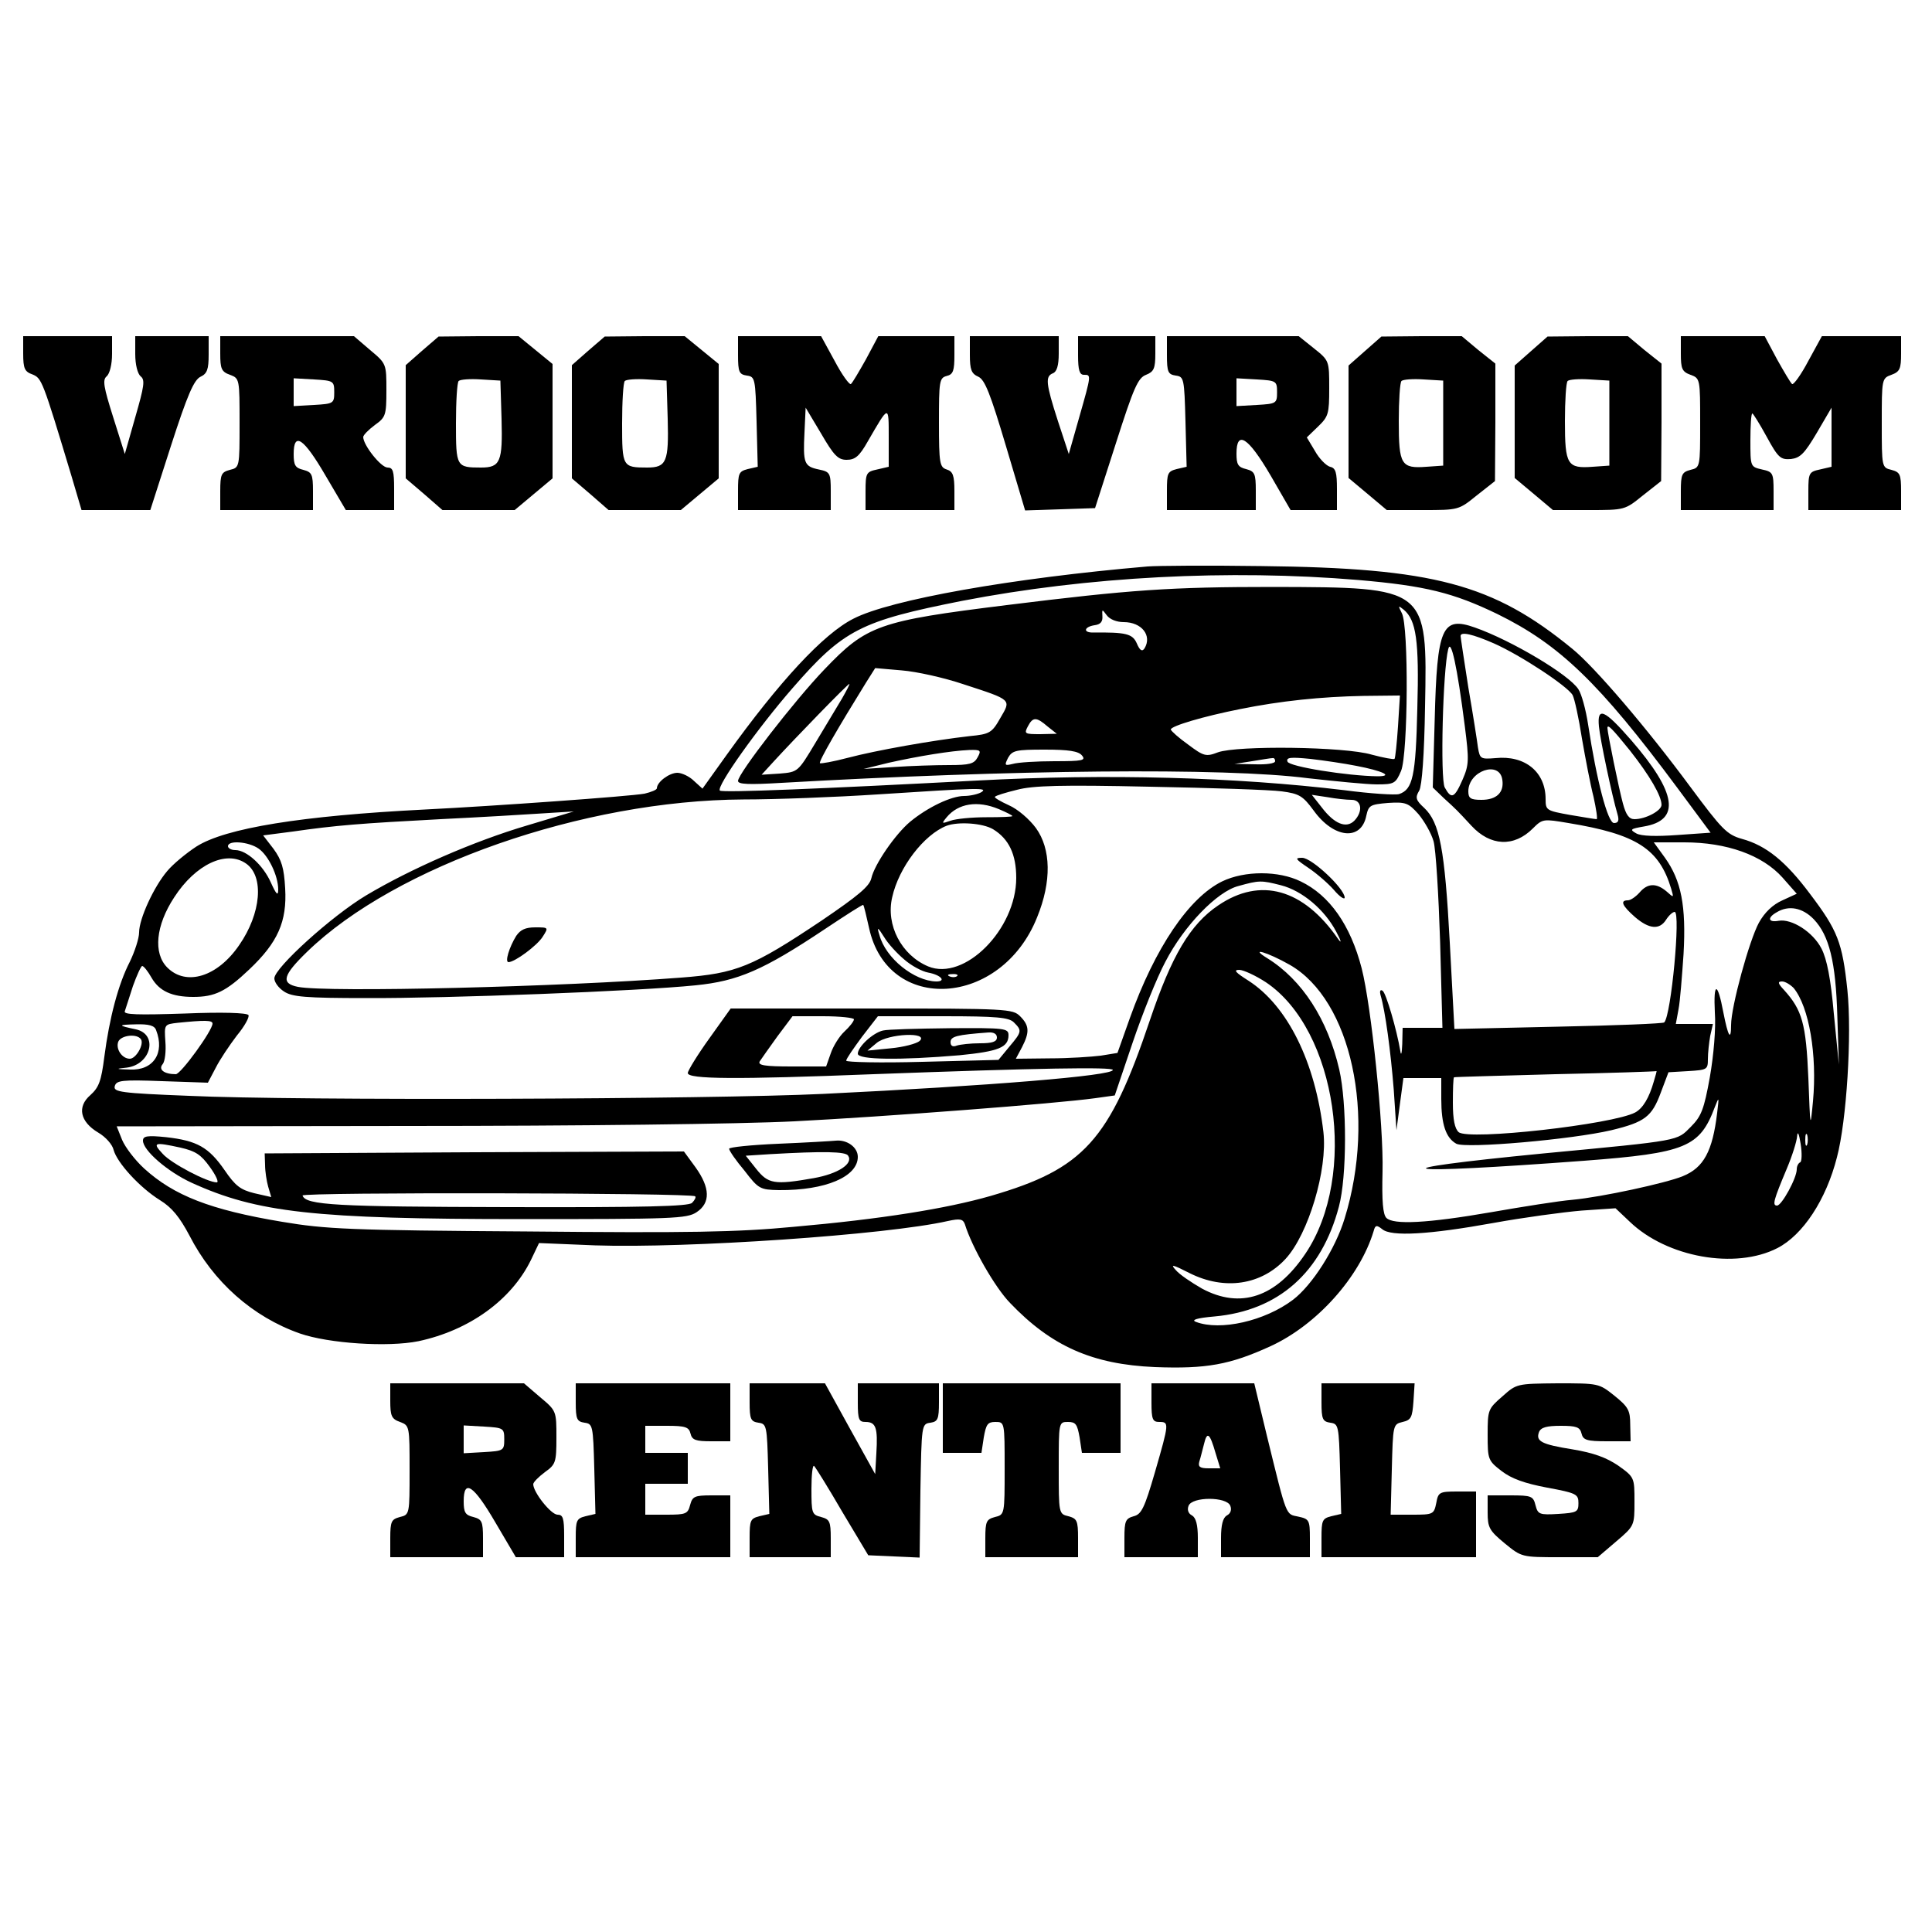 <?xml version="1.0" standalone="no"?>
<!DOCTYPE svg PUBLIC "-//W3C//DTD SVG 20010904//EN"
 "http://www.w3.org/TR/2001/REC-SVG-20010904/DTD/svg10.dtd">
<svg version="1.0" xmlns="http://www.w3.org/2000/svg"
 width="500pt" height="500pt" viewBox="0 0 500 500"
 preserveAspectRatio="xMidYMid meet">

<g transform="translate(0,500) scale(0.1,-0.1)"
fill="#000000" stroke="none">
<path d="M60 4085 c0 -39 4 -47 24 -54 24 -10 26 -14 101 -263 l26 -88 89 0
89 0 54 168 c42 130 59 169 76 177 17 8 21 19 21 57 l0 48 -95 0 -95 0 0 -46
c0 -28 6 -51 14 -58 12 -9 9 -26 -14 -106 l-27 -95 -30 95 c-25 79 -28 97 -17
106 8 7 14 31 14 58 l0 46 -115 0 -115 0 0 -45z"/>
<path d="M570 4085 c0 -39 3 -47 25 -55 25 -9 25 -11 25 -125 0 -114 0 -115
-25 -121 -22 -6 -25 -11 -25 -55 l0 -49 120 0 120 0 0 49 c0 44 -3 49 -25 55
-21 5 -25 12 -25 41 0 59 26 41 82 -55 l53 -90 62 0 63 0 0 55 c0 46 -3 55
-17 55 -17 0 -63 58 -63 79 0 5 14 19 30 31 28 20 30 25 30 90 0 68 0 69 -42
104 l-42 36 -173 0 -173 0 0 -45z m295 -100 c0 -29 -2 -30 -52 -33 l-53 -3 0
36 0 36 53 -3 c50 -3 52 -4 52 -33z"/>
<path d="M1092 4092 l-42 -37 0 -147 0 -146 48 -41 47 -41 94 0 93 0 49 41 49
41 0 148 0 148 -44 36 -44 36 -104 0 -103 -1 -43 -37z m206 -176 c3 -111 -3
-126 -53 -126 -64 0 -65 2 -65 114 0 57 3 106 7 110 4 4 30 6 58 4 l50 -3 3
-99z"/>
<path d="M1522 4092 l-42 -37 0 -147 0 -146 48 -41 47 -41 94 0 93 0 49 41 49
41 0 148 0 148 -44 36 -44 36 -104 0 -103 -1 -43 -37z m206 -176 c3 -111 -3
-126 -53 -126 -64 0 -65 2 -65 114 0 57 3 106 7 110 4 4 30 6 58 4 l50 -3 3
-99z"/>
<path d="M1910 4081 c0 -44 3 -50 23 -53 21 -3 22 -7 25 -119 l3 -117 -26 -6
c-23 -6 -25 -11 -25 -56 l0 -50 120 0 120 0 0 49 c0 47 -2 50 -31 56 -38 8
-41 16 -37 96 l3 64 40 -67 c33 -57 44 -68 66 -68 22 0 33 9 55 48 55 95 54
95 54 10 l0 -76 -30 -7 c-28 -6 -30 -9 -30 -56 l0 -49 115 0 115 0 0 49 c0 41
-4 51 -20 56 -18 6 -20 15 -20 122 0 106 1 115 20 120 17 4 20 14 20 54 l0 49
-99 0 -98 0 -32 -60 c-18 -32 -35 -61 -39 -64 -4 -2 -23 24 -42 60 l-35 64
-107 0 -108 0 0 -49z"/>
<path d="M2510 4082 c0 -39 4 -49 22 -57 17 -8 31 -44 71 -178 l50 -168 91 3
90 3 54 168 c46 144 57 169 78 177 20 8 24 16 24 55 l0 45 -100 0 -100 0 0
-50 c0 -38 4 -50 15 -50 19 0 20 2 -12 -110 l-27 -95 -28 85 c-32 99 -33 116
-13 124 10 4 15 20 15 51 l0 45 -115 0 -115 0 0 -48z"/>
<path d="M3020 4081 c0 -44 3 -50 23 -53 21 -3 22 -7 25 -119 l3 -117 -26 -6
c-23 -6 -25 -11 -25 -56 l0 -50 115 0 115 0 0 50 c0 45 -3 50 -25 56 -21 5
-25 12 -25 40 0 62 30 43 88 -56 l52 -90 60 0 60 0 0 54 c0 43 -3 55 -18 58
-10 3 -28 21 -39 41 l-21 35 29 28 c27 26 29 33 29 99 0 71 0 72 -39 103 l-40
32 -170 0 -171 0 0 -49z m285 -96 c0 -29 -2 -30 -52 -33 l-53 -3 0 36 0 36 53
-3 c50 -3 52 -4 52 -33z"/>
<path d="M3533 4092 l-43 -38 0 -145 0 -146 49 -41 50 -42 93 0 c93 0 93 0
140 38 l47 37 1 152 0 152 -44 35 -43 36 -104 0 -104 -1 -42 -37z m202 -187
l0 -110 -43 -3 c-66 -5 -72 5 -72 118 0 53 3 100 7 104 4 4 30 6 58 4 l50 -3
0 -110z"/>
<path d="M3963 4092 l-43 -38 0 -145 0 -146 49 -41 50 -42 93 0 c93 0 93 0
140 38 l47 37 1 152 0 152 -44 35 -43 36 -104 0 -104 -1 -42 -37z m202 -187
l0 -110 -43 -3 c-66 -5 -72 5 -72 118 0 53 3 100 7 104 4 4 30 6 58 4 l50 -3
0 -110z"/>
<path d="M4350 4085 c0 -39 3 -47 25 -55 25 -9 25 -11 25 -125 0 -114 0 -115
-25 -121 -22 -6 -25 -11 -25 -55 l0 -49 120 0 120 0 0 49 c0 47 -2 50 -30 56
-30 7 -30 7 -30 76 0 38 2 69 5 69 2 0 19 -27 37 -60 30 -55 36 -60 63 -58 24
3 35 14 67 68 l38 65 0 -77 0 -76 -30 -7 c-28 -6 -30 -9 -30 -56 l0 -49 120 0
120 0 0 49 c0 44 -3 49 -25 55 -25 6 -25 7 -25 121 0 114 0 116 25 125 22 8
25 16 25 55 l0 45 -102 0 -103 0 -35 -64 c-19 -36 -38 -62 -42 -60 -4 3 -21
32 -39 64 l-32 60 -108 0 -109 0 0 -45z"/>
<path d="M2970 3534 c-350 -30 -666 -86 -761 -135 -78 -39 -193 -164 -328
-352 l-63 -88 -22 20 c-12 12 -32 21 -43 21 -21 0 -53 -24 -53 -40 0 -4 -15
-10 -32 -14 -39 -7 -388 -32 -568 -41 -319 -16 -517 -48 -592 -96 -26 -17 -60
-45 -75 -63 -35 -41 -73 -124 -73 -159 0 -15 -11 -49 -24 -76 -30 -58 -53
-146 -66 -246 -8 -63 -14 -79 -36 -99 -35 -30 -27 -69 20 -97 19 -11 37 -31
40 -45 9 -33 67 -97 120 -130 31 -19 51 -44 76 -91 62 -121 164 -211 286 -254
75 -26 228 -36 307 -20 131 28 240 106 291 210 l21 44 145 -6 c238 -8 754 27
913 63 32 7 39 5 44 -8 18 -59 78 -164 117 -204 107 -112 213 -159 375 -166
133 -5 194 6 299 54 120 55 231 179 267 298 4 16 8 16 22 5 23 -20 122 -14
288 16 77 14 180 28 228 32 l88 6 37 -35 c96 -92 273 -124 382 -68 66 34 126
125 154 235 25 94 39 317 27 433 -13 123 -25 154 -97 249 -62 83 -113 125
-176 142 -39 11 -52 25 -133 134 -113 153 -248 311 -306 358 -205 168 -359
209 -804 214 -137 2 -270 1 -295 -1z m545 -35 c174 -15 246 -33 360 -88 161
-79 264 -178 466 -450 l86 -116 -86 -6 c-55 -4 -93 -3 -106 4 -18 10 -16 12
19 18 96 16 86 87 -33 224 -69 79 -88 87 -83 35 3 -33 34 -180 48 -227 5 -17
2 -23 -9 -23 -16 0 -45 110 -67 255 -6 39 -17 79 -25 91 -24 38 -174 127 -268
160 -85 30 -98 1 -104 -238 l-5 -176 28 -27 c34 -31 34 -31 72 -72 49 -53 110
-56 159 -7 25 25 27 25 92 14 177 -29 235 -67 266 -170 7 -24 7 -24 -12 -7
-26 22 -49 22 -70 -3 -10 -11 -23 -20 -30 -20 -21 0 -15 -14 18 -43 37 -32 64
-34 81 -7 7 11 17 20 22 20 16 0 -9 -268 -27 -286 -2 -3 -126 -8 -274 -11
l-269 -6 -12 224 c-13 242 -26 310 -66 348 -22 20 -24 27 -13 45 7 13 13 91
15 217 6 310 7 309 -393 310 -265 0 -368 -7 -690 -47 -331 -41 -362 -52 -471
-166 -77 -80 -224 -270 -224 -289 0 -9 28 -10 113 -5 594 34 1146 40 1362 12
72 -8 152 -16 178 -16 45 0 49 2 63 35 18 44 20 374 2 408 -10 20 -10 21 5 9
32 -27 40 -79 35 -256 -4 -176 -12 -209 -47 -221 -10 -3 -74 1 -142 10 -282
34 -615 43 -949 25 -398 -21 -662 -32 -667 -26 -10 10 99 163 188 265 132 152
177 174 439 226 326 63 690 82 1025 54z m-607 -109 c47 0 74 -35 54 -68 -6 -9
-12 -6 -20 13 -11 25 -28 29 -114 28 -26 0 -22 15 5 19 15 2 21 9 20 23 -1 19
-1 19 11 3 8 -11 26 -18 44 -18z m958 -55 c70 -31 191 -111 204 -134 5 -10 16
-60 24 -112 9 -52 22 -120 30 -151 7 -32 11 -58 8 -58 -3 0 -34 5 -69 11 -61
11 -63 12 -63 41 0 70 -53 114 -130 106 -38 -3 -40 -2 -45 27 -2 16 -13 87
-25 156 -11 70 -20 130 -20 133 0 12 31 5 86 -19z m-75 -215 c11 -87 11 -99
-6 -138 -21 -48 -29 -51 -46 -20 -12 22 -5 304 9 358 7 29 23 -43 43 -200z
m-1297 109 c126 -41 123 -39 95 -87 -22 -39 -28 -42 -79 -47 -97 -11 -243 -37
-315 -56 -38 -10 -71 -16 -73 -14 -4 4 49 95 119 208 l24 38 69 -6 c38 -3 110
-19 160 -36z m-315 -37 c-13 -22 -44 -73 -69 -115 -45 -75 -45 -75 -92 -79
l-47 -3 32 35 c54 59 191 200 195 200 2 0 -7 -17 -19 -38z m1439 -72 c-3 -44
-7 -82 -9 -84 -2 -2 -29 3 -59 11 -70 21 -348 24 -398 6 -31 -12 -37 -10 -77
20 -24 17 -44 35 -45 39 0 9 84 34 180 53 104 21 209 32 319 34 l94 1 -5 -80z
m-907 0 l24 -19 -43 -1 c-40 0 -42 1 -32 20 13 25 22 25 51 0z m1507 -62 c52
-66 82 -118 82 -141 0 -15 -41 -37 -70 -37 -14 0 -22 11 -30 41 -10 36 -40
183 -40 195 0 11 12 -1 58 -58z m-1688 -18 c-9 -17 -21 -20 -74 -20 -35 0 -99
-2 -142 -5 l-79 -5 65 16 c76 17 161 31 208 33 30 1 32 -1 22 -19z m270 5 c11
-13 2 -15 -71 -15 -46 0 -95 -3 -108 -7 -21 -5 -22 -4 -12 16 11 19 20 21 95
21 62 0 87 -4 96 -15z m500 -15 c0 -6 -23 -9 -52 -8 l-53 1 45 7 c25 4 48 8
53 8 4 1 7 -2 7 -8z m210 -12 c68 -13 98 -27 55 -27 -78 1 -229 25 -233 38 -4
11 8 12 59 7 35 -4 89 -12 119 -18z m378 -36 c5 -33 -15 -52 -54 -52 -28 0
-34 4 -34 22 0 53 81 81 88 30z m-571 -30 c46 -6 55 -12 83 -50 52 -72 123
-79 136 -13 6 27 10 29 56 33 46 3 53 0 79 -29 15 -18 33 -49 39 -70 6 -21 13
-138 17 -260 l6 -223 -51 0 -52 0 -1 -42 c-1 -24 -3 -32 -5 -18 -9 54 -37 151
-46 156 -6 4 -8 -1 -5 -12 12 -40 26 -144 34 -244 l7 -105 9 68 9 67 49 0 49
0 0 -54 c0 -66 12 -101 39 -116 25 -13 299 11 401 35 87 21 105 35 128 97 l20
53 51 3 c49 3 51 4 51 31 0 16 3 43 6 60 l7 31 -48 0 -48 0 7 38 c4 20 9 85
13 143 7 125 -6 190 -48 249 l-29 40 79 0 c110 0 202 -33 254 -91 l37 -42 -37
-17 c-25 -11 -46 -31 -61 -58 -25 -46 -72 -217 -72 -265 0 -43 -8 -29 -20 33
-15 80 -26 80 -22 0 3 -41 -3 -111 -13 -168 -15 -83 -22 -101 -49 -128 -37
-37 -22 -35 -381 -69 -452 -44 -388 -56 105 -19 263 20 299 35 338 139 11 28
11 27 6 -15 -12 -100 -35 -142 -89 -164 -44 -18 -210 -54 -285 -61 -36 -3
-130 -18 -210 -32 -167 -29 -254 -33 -272 -15 -9 9 -12 43 -10 120 3 118 -29
428 -54 526 -29 112 -83 189 -158 225 -57 28 -145 28 -203 0 -86 -42 -174
-172 -239 -354 l-32 -90 -43 -7 c-24 -3 -83 -7 -132 -7 l-88 -1 16 30 c20 39
19 56 -5 80 -19 19 -33 20 -385 20 l-364 0 -55 -77 c-31 -43 -56 -84 -56 -90
0 -16 124 -17 480 -3 430 16 620 19 620 11 0 -15 -317 -41 -750 -62 -292 -14
-1363 -18 -1641 -5 -178 7 -196 10 -192 25 4 15 18 17 123 13 l118 -4 20 38
c11 22 36 59 55 84 20 24 33 48 30 53 -4 6 -69 8 -165 4 -122 -4 -159 -3 -155
6 2 7 12 36 21 65 10 28 21 52 24 52 4 0 15 -14 24 -30 20 -35 53 -50 108 -50
56 0 85 14 145 71 74 70 98 124 93 210 -3 53 -9 73 -30 102 l-27 35 77 10
c111 16 174 21 382 32 102 5 221 12 265 15 l80 5 -120 -36 c-139 -41 -303
-113 -417 -181 -89 -53 -238 -188 -238 -215 0 -10 11 -25 25 -34 21 -14 56
-17 213 -17 209 -1 706 18 852 33 110 11 175 39 334 145 54 36 99 65 100 63 2
-2 8 -28 15 -59 48 -224 342 -206 435 27 38 93 36 177 -3 231 -17 23 -47 49
-70 59 -22 10 -39 20 -36 22 2 3 28 11 57 18 41 11 116 13 343 8 160 -3 313
-8 342 -12z m-777 -2 c-8 -5 -29 -10 -45 -10 -33 0 -94 -29 -140 -67 -38 -32
-92 -110 -100 -146 -5 -21 -34 -45 -128 -109 -181 -121 -221 -137 -364 -148
-309 -24 -916 -39 -992 -24 -45 9 -39 30 24 91 229 222 715 392 1129 394 83 0
239 6 346 13 262 17 288 18 270 6z m958 -20 c26 0 30 -30 7 -54 -21 -21 -52
-8 -84 34 l-26 33 40 -6 c22 -4 50 -7 63 -7z m-913 -24 c19 -8 35 -16 35 -18
0 -2 -30 -3 -67 -3 -38 0 -79 -4 -93 -9 -23 -8 -24 -8 -10 9 30 36 80 44 135
21z m-15 -52 c41 -25 60 -65 60 -126 0 -133 -134 -268 -228 -229 -69 29 -110
107 -93 179 17 77 82 162 141 185 30 11 93 7 120 -9z m-1901 -50 c26 -18 51
-71 51 -106 0 -18 -5 -13 -19 18 -20 45 -63 84 -92 84 -11 0 -19 5 -19 10 0
16 53 12 79 -6z m-32 -39 c47 -33 39 -129 -18 -211 -56 -82 -137 -107 -186
-58 -37 37 -30 109 18 182 55 85 135 123 186 87z m2678 -56 c55 -14 113 -63
143 -120 13 -24 15 -33 5 -19 -90 130 -201 161 -310 87 -73 -49 -121 -131
-177 -297 -105 -312 -171 -385 -412 -455 -115 -33 -283 -60 -510 -80 -147 -14
-273 -16 -690 -12 -459 3 -521 6 -634 25 -186 31 -280 68 -357 138 -24 22 -49
55 -57 74 l-14 35 756 1 c437 0 859 5 997 12 235 12 680 46 780 60 l50 7 46
136 c25 74 63 169 85 210 48 93 134 182 189 196 54 15 59 15 110 2z m1379 -88
c40 -42 57 -110 61 -251 l4 -125 -13 131 c-8 91 -18 142 -32 169 -22 43 -77
78 -111 72 -27 -5 -30 8 -5 22 31 19 67 12 96 -18z m-2354 -104 c18 -16 46
-31 62 -34 33 -6 48 -23 21 -23 -57 1 -131 60 -147 120 -7 22 -5 22 12 -5 10
-17 34 -43 52 -58z m998 -14 c159 -91 224 -390 142 -656 -24 -79 -84 -173
-134 -211 -73 -55 -188 -81 -251 -57 -13 5 2 10 48 14 166 15 277 114 322 284
21 78 21 268 1 355 -30 130 -96 232 -186 288 -49 30 0 16 58 -17z m-62 -45
c184 -123 239 -501 102 -703 -76 -113 -168 -143 -267 -90 -28 16 -59 37 -68
48 -15 16 -9 15 36 -8 90 -45 185 -31 248 37 59 64 109 231 98 328 -21 182
-93 327 -194 392 -33 21 -40 28 -24 28 11 0 43 -15 69 -32z m-799 16 c-3 -3
-12 -4 -19 -1 -8 3 -5 6 6 6 11 1 17 -2 13 -5z m2165 -31 c40 -49 61 -173 50
-293 -7 -73 -7 -72 -12 60 -6 141 -16 176 -63 228 -16 17 -17 22 -5 22 8 0 21
-8 30 -17z m-2432 -81 c0 -5 -11 -19 -25 -32 -13 -12 -29 -38 -35 -56 l-12
-34 -89 0 c-70 0 -88 3 -83 13 4 6 25 36 46 65 l39 52 79 0 c44 0 80 -4 80 -8z
m414 -8 c21 -21 21 -24 -12 -63 l-28 -34 -197 -5 c-108 -3 -197 -1 -197 3 0 5
19 32 41 62 l41 53 169 0 c139 0 170 -3 183 -16z m-2074 -3 c0 -18 -82 -131
-95 -131 -30 0 -46 12 -34 26 6 7 9 34 7 58 -3 45 -3 45 32 49 69 7 90 7 90
-2z m-146 -17 c23 -59 -7 -105 -68 -102 -37 1 -38 2 -8 5 63 8 82 86 24 99
-48 10 -48 12 -1 13 34 1 49 -3 53 -15z m-39 -24 c8 -13 -13 -50 -29 -50 -20
0 -37 25 -30 44 7 17 49 22 59 6z m3915 -109 c-12 -42 -28 -69 -48 -80 -58
-31 -431 -73 -457 -51 -10 9 -15 32 -15 76 0 35 1 65 3 66 1 1 119 4 262 8
143 3 261 7 262 8 1 1 -2 -11 -7 -27z m379 -209 c-5 -2 -9 -10 -9 -18 0 -23
-39 -94 -51 -94 -13 0 -9 14 25 95 14 33 26 71 27 85 1 14 5 6 9 -20 4 -25 3
-46 -1 -48z m18 46 c-3 -7 -5 -2 -5 12 0 14 2 19 5 13 2 -7 2 -19 0 -25z"/>
<path d="M3386 2754 c21 -14 51 -40 66 -57 15 -18 28 -26 28 -20 0 23 -85 103
-110 103 -20 0 -18 -3 16 -26z"/>
<path d="M1336 2578 c-18 -29 -30 -68 -20 -68 16 0 73 42 88 65 16 25 16 25
-19 25 -25 0 -38 -6 -49 -22z"/>
<path d="M370 2048 c0 -25 63 -80 126 -109 169 -77 317 -94 854 -94 391 0 428
1 453 18 36 24 35 63 -3 116 l-30 41 -543 -2 -542 -3 1 -30 c0 -16 4 -42 8
-56 l8 -27 -44 10 c-36 9 -49 19 -77 60 -41 59 -71 76 -151 85 -49 5 -60 3
-60 -9z m97 -18 c39 -9 53 -18 76 -50 16 -22 24 -40 18 -40 -24 0 -118 49
-140 74 -27 29 -23 31 46 16z m1332 -126 c3 -2 -1 -10 -8 -17 -9 -9 -121 -12
-479 -11 -441 1 -521 5 -529 30 -3 9 1007 7 1016 -2z"/>
<path d="M2015 2040 c-71 -3 -129 -9 -128 -13 0 -5 18 -31 40 -57 36 -47 40
-49 89 -50 121 -1 204 35 204 86 0 25 -28 45 -57 42 -10 -1 -76 -5 -148 -8z
m180 -31 c14 -21 -27 -47 -89 -58 -102 -18 -118 -15 -149 24 l-27 34 62 4
c140 8 197 7 203 -4z"/>
<path d="M2285 2333 c-26 -6 -65 -42 -65 -60 0 -16 110 -17 263 -4 101 10 127
20 127 52 0 18 -10 19 -152 18 -84 -1 -162 -3 -173 -6z m295 -18 c0 -11 -12
-15 -44 -15 -24 0 -51 -3 -60 -6 -10 -4 -16 -1 -16 9 0 15 17 19 98 25 14 1
22 -4 22 -13z m-200 -9 c-8 -7 -42 -16 -75 -19 l-60 -6 24 20 c29 24 136 29
111 5z"/>
<path d="M1010 1375 c0 -39 3 -47 25 -55 25 -9 25 -11 25 -125 0 -114 0 -115
-25 -121 -22 -6 -25 -11 -25 -55 l0 -49 120 0 120 0 0 49 c0 44 -3 49 -25 55
-21 5 -25 12 -25 41 0 59 26 41 82 -55 l53 -90 62 0 63 0 0 55 c0 46 -3 55
-17 55 -17 0 -63 58 -63 79 0 5 14 19 30 31 28 20 30 25 30 90 0 68 0 69 -42
104 l-42 36 -173 0 -173 0 0 -45z m295 -100 c0 -29 -2 -30 -52 -33 l-53 -3 0
36 0 36 53 -3 c50 -3 52 -4 52 -33z"/>
<path d="M1490 1371 c0 -44 3 -50 23 -53 21 -3 22 -7 25 -119 l3 -117 -26 -6
c-23 -6 -25 -11 -25 -56 l0 -50 200 0 200 0 0 80 0 80 -49 0 c-44 0 -49 -3
-55 -25 -6 -23 -11 -25 -61 -25 l-55 0 0 40 0 40 55 0 55 0 0 40 0 40 -55 0
-55 0 0 35 0 35 56 0 c47 0 57 -3 61 -20 4 -17 14 -20 54 -20 l49 0 0 75 0 75
-200 0 -200 0 0 -49z"/>
<path d="M1940 1371 c0 -44 3 -50 23 -53 21 -3 22 -7 25 -119 l3 -117 -26 -6
c-23 -6 -25 -11 -25 -56 l0 -50 105 0 105 0 0 49 c0 44 -3 49 -25 55 -24 6
-25 10 -25 73 0 36 3 63 7 59 4 -4 37 -57 73 -119 l67 -112 66 -3 67 -3 2 173
c3 171 3 173 26 176 19 3 22 9 22 53 l0 49 -105 0 -105 0 0 -50 c0 -44 3 -50
20 -50 27 0 32 -15 28 -81 l-3 -54 -65 117 -65 118 -97 0 -98 0 0 -49z"/>
<path d="M2440 1330 l0 -90 50 0 50 0 6 40 c6 34 10 40 30 40 24 0 24 0 24
-120 0 -119 0 -120 -25 -126 -22 -6 -25 -11 -25 -55 l0 -49 120 0 120 0 0 50
c0 45 -3 50 -25 56 -25 6 -25 7 -25 125 0 119 0 119 24 119 20 0 24 -6 30 -40
l6 -40 50 0 50 0 0 90 0 90 -230 0 -230 0 0 -90z"/>
<path d="M2980 1370 c0 -43 3 -50 20 -50 26 0 26 -2 -11 -130 -27 -93 -35
-109 -55 -114 -21 -6 -24 -12 -24 -56 l0 -50 95 0 95 0 0 50 c0 34 -5 52 -15
58 -10 5 -13 15 -9 25 9 24 99 24 108 0 4 -10 1 -20 -9 -25 -10 -6 -15 -24
-15 -58 l0 -50 115 0 115 0 0 49 c0 47 -2 50 -30 56 -33 7 -29 -4 -81 208
l-33 137 -133 0 -133 0 0 -50z m166 -131 l12 -39 -30 0 c-23 0 -28 4 -24 18 3
9 8 30 12 45 8 34 15 28 30 -24z"/>
<path d="M3420 1371 c0 -44 3 -50 23 -53 21 -3 22 -7 25 -119 l3 -117 -26 -6
c-23 -6 -25 -11 -25 -56 l0 -50 200 0 200 0 0 85 0 85 -49 0 c-46 0 -49 -2
-54 -30 -6 -29 -8 -30 -62 -30 l-56 0 3 117 c3 116 3 117 28 123 22 5 25 12
28 53 l3 47 -120 0 -121 0 0 -49z"/>
<path d="M3888 1386 c-37 -32 -38 -35 -38 -99 0 -64 1 -67 36 -94 26 -20 60
-32 118 -43 76 -14 81 -17 81 -40 0 -23 -4 -25 -52 -28 -49 -3 -53 -1 -59 22
-6 24 -10 26 -65 26 l-59 0 0 -44 c0 -39 4 -47 44 -80 44 -36 44 -36 143 -36
l98 0 48 41 c47 40 47 41 47 103 0 62 0 63 -42 93 -31 21 -64 33 -118 42 -81
13 -96 21 -87 45 5 12 20 16 56 16 40 0 50 -3 54 -20 4 -17 14 -20 66 -20 l61
0 -1 43 c0 37 -5 46 -41 75 -40 32 -41 32 -147 32 -106 -1 -106 -1 -143 -34z"/>
</g>
</svg>
